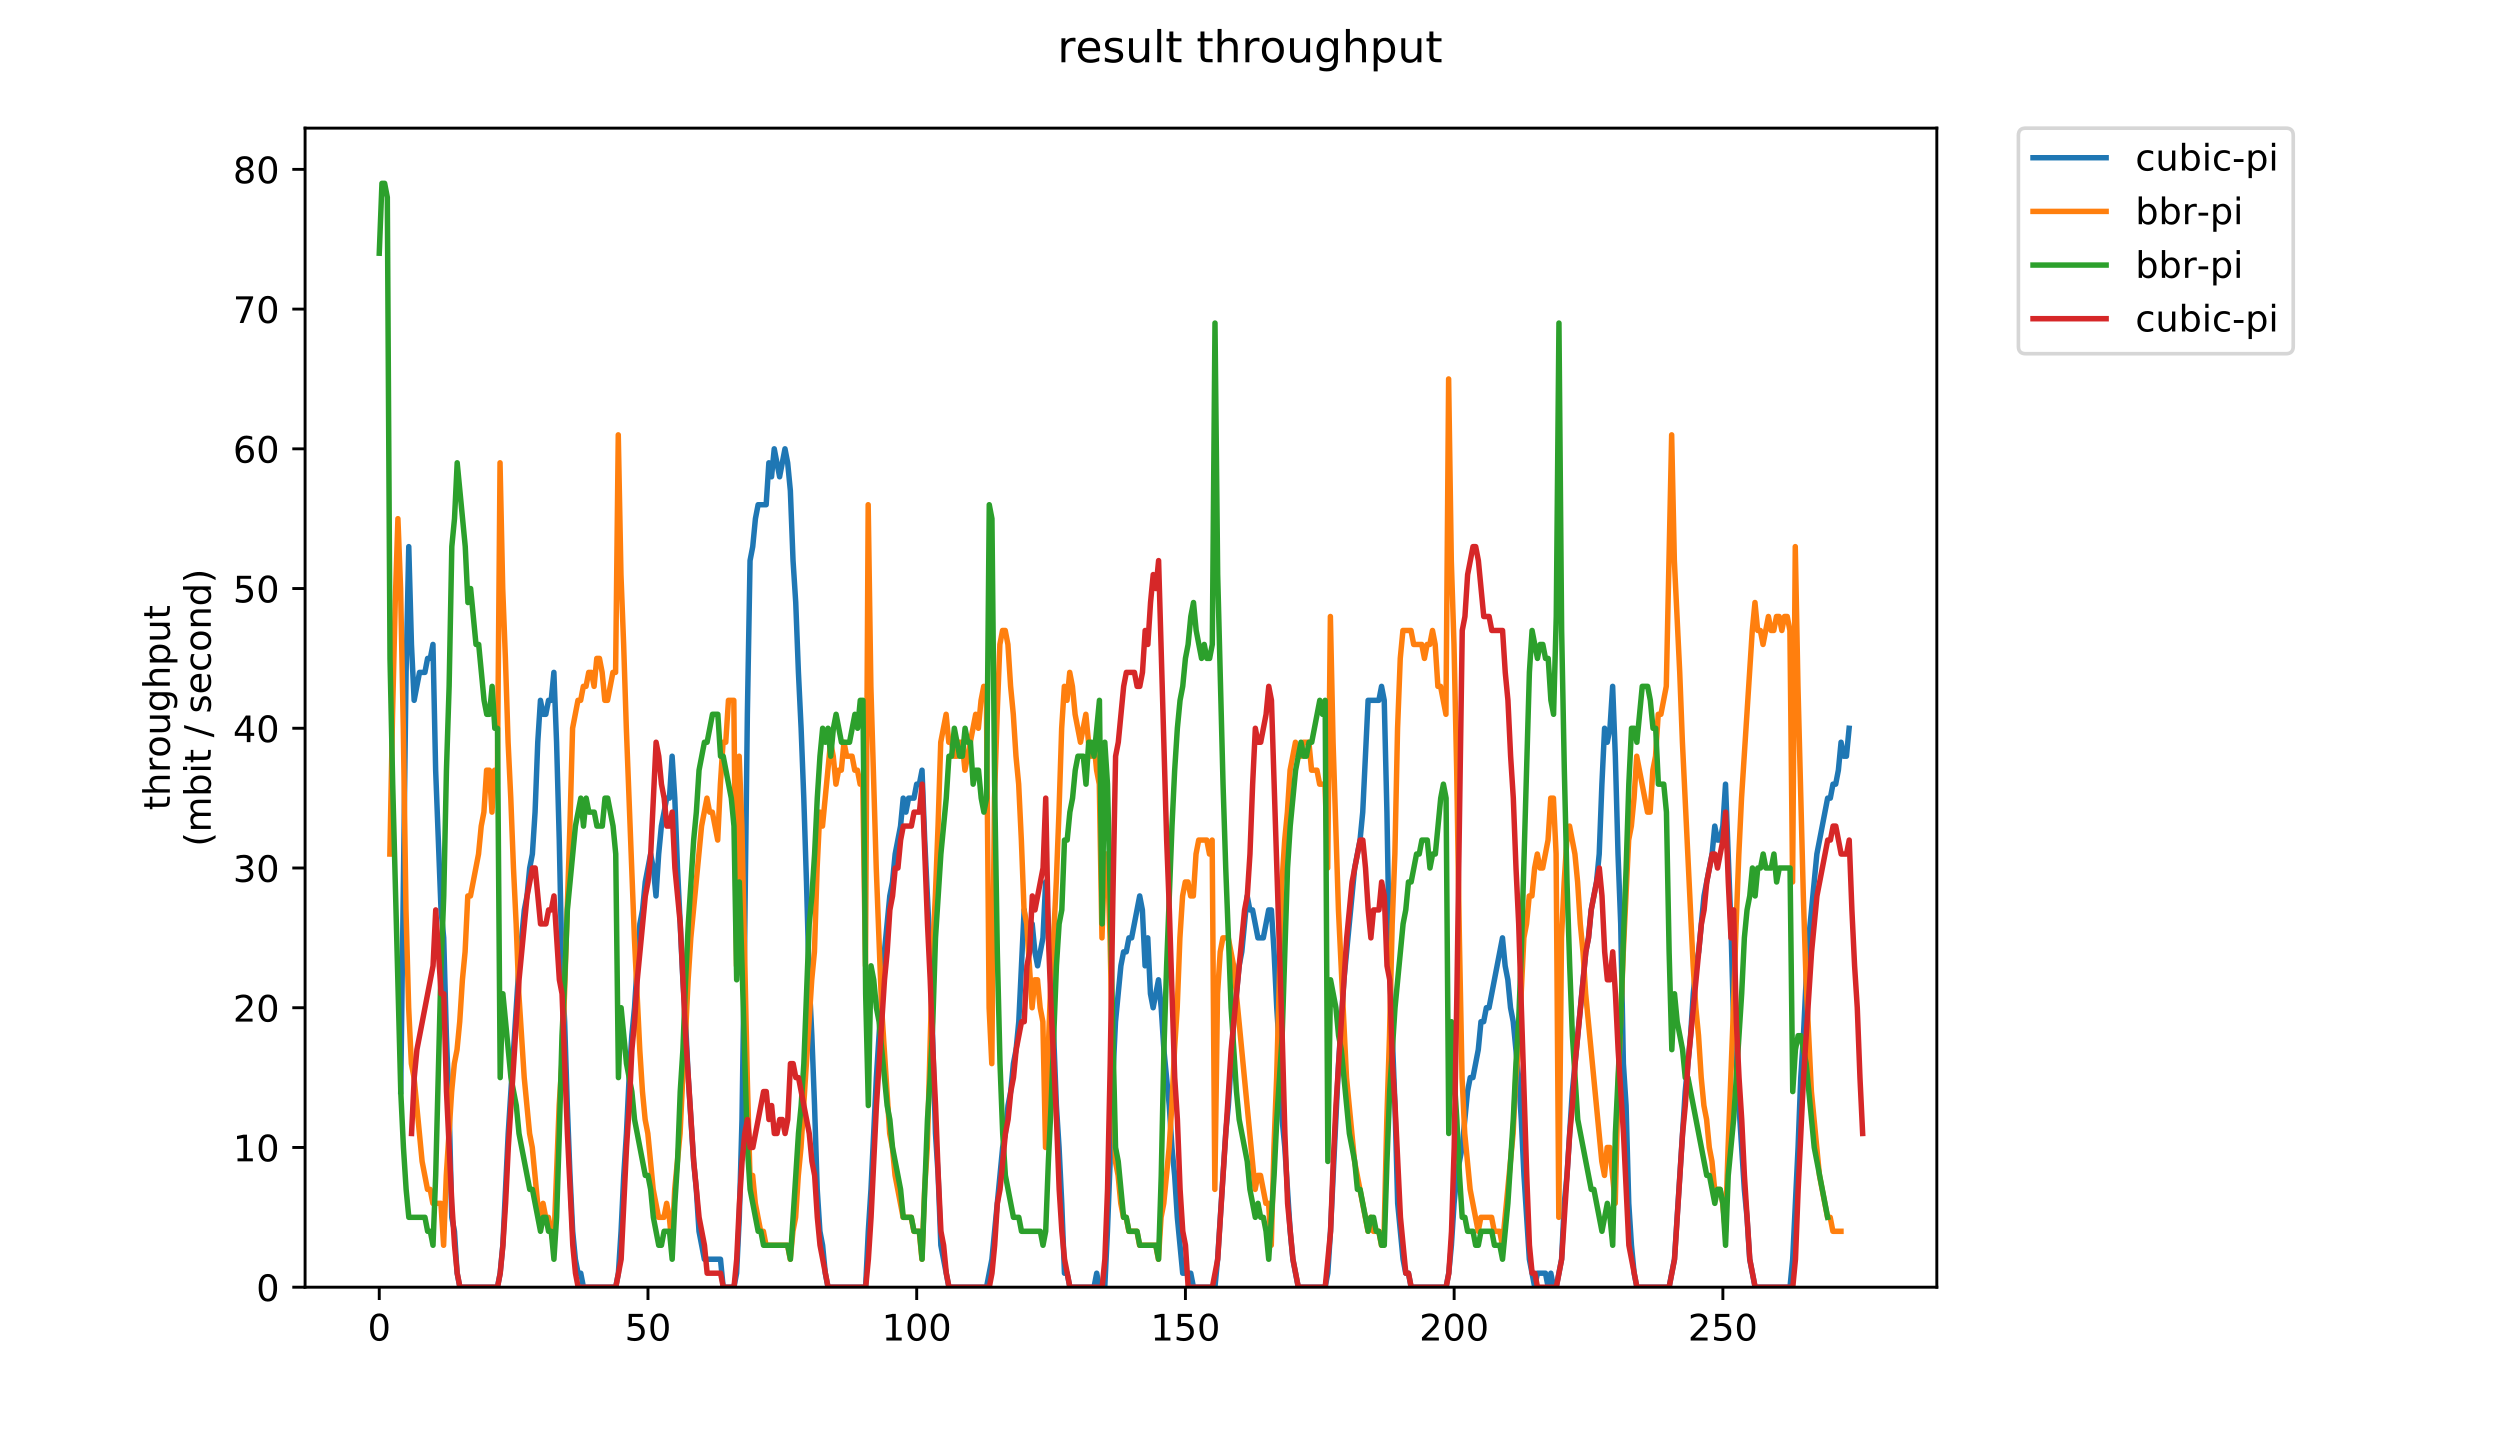 <?xml version="1.0" encoding="utf-8" standalone="no"?>
<!DOCTYPE svg PUBLIC "-//W3C//DTD SVG 1.1//EN"
  "http://www.w3.org/Graphics/SVG/1.1/DTD/svg11.dtd">
<!-- Created with matplotlib (https://matplotlib.org/) -->
<svg height="396pt" version="1.1" viewBox="0 0 684 396" width="684pt" xmlns="http://www.w3.org/2000/svg" xmlns:xlink="http://www.w3.org/1999/xlink">
 <defs>
  <style type="text/css">
*{stroke-linecap:butt;stroke-linejoin:round;}
  </style>
 </defs>
 <g id="figure_1">
  <g id="patch_1">
   <path d="M 0 396 
L 684 396 
L 684 0 
L 0 0 
z
" style="fill:#ffffff;"/>
  </g>
  <g id="axes_1">
   <g id="patch_2">
    <path d="M 83.472 352.174 
L 529.913 352.174 
L 529.913 35.062 
L 83.472 35.062 
z
" style="fill:#ffffff;"/>
   </g>
   <g id="matplotlib.axis_1">
    <g id="xtick_1">
     <g id="line2d_1">
      <defs>
       <path d="M 0 0 
L 0 3.5 
" id="me97333174c" style="stroke:#000000;stroke-width:0.8;"/>
      </defs>
      <g>
       <use style="stroke:#000000;stroke-width:0.8;" x="103.765" xlink:href="#me97333174c" y="352.174"/>
      </g>
     </g>
     <g id="text_1">
      <!-- 0 -->
      <defs>
       <path d="M 31.781 66.406 
Q 24.172 66.406 20.328 58.906 
Q 16.5 51.422 16.5 36.375 
Q 16.5 21.391 20.328 13.891 
Q 24.172 6.391 31.781 6.391 
Q 39.453 6.391 43.281 13.891 
Q 47.125 21.391 47.125 36.375 
Q 47.125 51.422 43.281 58.906 
Q 39.453 66.406 31.781 66.406 
z
M 31.781 74.219 
Q 44.047 74.219 50.516 64.516 
Q 56.984 54.828 56.984 36.375 
Q 56.984 17.969 50.516 8.266 
Q 44.047 -1.422 31.781 -1.422 
Q 19.531 -1.422 13.062 8.266 
Q 6.594 17.969 6.594 36.375 
Q 6.594 54.828 13.062 64.516 
Q 19.531 74.219 31.781 74.219 
z
" id="DejaVuSans-48"/>
      </defs>
      <g transform="translate(100.584 366.773)scale(0.1 -0.1)">
       <use xlink:href="#DejaVuSans-48"/>
      </g>
     </g>
    </g>
    <g id="xtick_2">
     <g id="line2d_2">
      <g>
       <use style="stroke:#000000;stroke-width:0.8;" x="177.287" xlink:href="#me97333174c" y="352.174"/>
      </g>
     </g>
     <g id="text_2">
      <!-- 50 -->
      <defs>
       <path d="M 10.797 72.906 
L 49.516 72.906 
L 49.516 64.594 
L 19.828 64.594 
L 19.828 46.734 
Q 21.969 47.469 24.109 47.828 
Q 26.266 48.188 28.422 48.188 
Q 40.625 48.188 47.75 41.5 
Q 54.891 34.812 54.891 23.391 
Q 54.891 11.625 47.562 5.094 
Q 40.234 -1.422 26.906 -1.422 
Q 22.312 -1.422 17.547 -0.641 
Q 12.797 0.141 7.719 1.703 
L 7.719 11.625 
Q 12.109 9.234 16.797 8.062 
Q 21.484 6.891 26.703 6.891 
Q 35.156 6.891 40.078 11.328 
Q 45.016 15.766 45.016 23.391 
Q 45.016 31 40.078 35.438 
Q 35.156 39.891 26.703 39.891 
Q 22.75 39.891 18.812 39.016 
Q 14.891 38.141 10.797 36.281 
z
" id="DejaVuSans-53"/>
      </defs>
      <g transform="translate(170.925 366.773)scale(0.1 -0.1)">
       <use xlink:href="#DejaVuSans-53"/>
       <use x="63.623" xlink:href="#DejaVuSans-48"/>
      </g>
     </g>
    </g>
    <g id="xtick_3">
     <g id="line2d_3">
      <g>
       <use style="stroke:#000000;stroke-width:0.8;" x="250.81" xlink:href="#me97333174c" y="352.174"/>
      </g>
     </g>
     <g id="text_3">
      <!-- 100 -->
      <defs>
       <path d="M 12.406 8.297 
L 28.516 8.297 
L 28.516 63.922 
L 10.984 60.406 
L 10.984 69.391 
L 28.422 72.906 
L 38.281 72.906 
L 38.281 8.297 
L 54.391 8.297 
L 54.391 0 
L 12.406 0 
z
" id="DejaVuSans-49"/>
      </defs>
      <g transform="translate(241.266 366.773)scale(0.1 -0.1)">
       <use xlink:href="#DejaVuSans-49"/>
       <use x="63.623" xlink:href="#DejaVuSans-48"/>
       <use x="127.246" xlink:href="#DejaVuSans-48"/>
      </g>
     </g>
    </g>
    <g id="xtick_4">
     <g id="line2d_4">
      <g>
       <use style="stroke:#000000;stroke-width:0.8;" x="324.332" xlink:href="#me97333174c" y="352.174"/>
      </g>
     </g>
     <g id="text_4">
      <!-- 150 -->
      <g transform="translate(314.788 366.773)scale(0.1 -0.1)">
       <use xlink:href="#DejaVuSans-49"/>
       <use x="63.623" xlink:href="#DejaVuSans-53"/>
       <use x="127.246" xlink:href="#DejaVuSans-48"/>
      </g>
     </g>
    </g>
    <g id="xtick_5">
     <g id="line2d_5">
      <g>
       <use style="stroke:#000000;stroke-width:0.8;" x="397.854" xlink:href="#me97333174c" y="352.174"/>
      </g>
     </g>
     <g id="text_5">
      <!-- 200 -->
      <defs>
       <path d="M 19.188 8.297 
L 53.609 8.297 
L 53.609 0 
L 7.328 0 
L 7.328 8.297 
Q 12.938 14.109 22.625 23.891 
Q 32.328 33.688 34.812 36.531 
Q 39.547 41.844 41.422 45.531 
Q 43.312 49.219 43.312 52.781 
Q 43.312 58.594 39.234 62.25 
Q 35.156 65.922 28.609 65.922 
Q 23.969 65.922 18.812 64.312 
Q 13.672 62.703 7.812 59.422 
L 7.812 69.391 
Q 13.766 71.781 18.938 73 
Q 24.125 74.219 28.422 74.219 
Q 39.75 74.219 46.484 68.547 
Q 53.219 62.891 53.219 53.422 
Q 53.219 48.922 51.531 44.891 
Q 49.859 40.875 45.406 35.406 
Q 44.188 33.984 37.641 27.219 
Q 31.109 20.453 19.188 8.297 
z
" id="DejaVuSans-50"/>
      </defs>
      <g transform="translate(388.311 366.773)scale(0.1 -0.1)">
       <use xlink:href="#DejaVuSans-50"/>
       <use x="63.623" xlink:href="#DejaVuSans-48"/>
       <use x="127.246" xlink:href="#DejaVuSans-48"/>
      </g>
     </g>
    </g>
    <g id="xtick_6">
     <g id="line2d_6">
      <g>
       <use style="stroke:#000000;stroke-width:0.8;" x="471.377" xlink:href="#me97333174c" y="352.174"/>
      </g>
     </g>
     <g id="text_6">
      <!-- 250 -->
      <g transform="translate(461.833 366.773)scale(0.1 -0.1)">
       <use xlink:href="#DejaVuSans-50"/>
       <use x="63.623" xlink:href="#DejaVuSans-53"/>
       <use x="127.246" xlink:href="#DejaVuSans-48"/>
      </g>
     </g>
    </g>
   </g>
   <g id="matplotlib.axis_2">
    <g id="ytick_1">
     <g id="line2d_7">
      <defs>
       <path d="M 0 0 
L -3.5 0 
" id="md0978becb5" style="stroke:#000000;stroke-width:0.8;"/>
      </defs>
      <g>
       <use style="stroke:#000000;stroke-width:0.8;" x="83.472" xlink:href="#md0978becb5" y="352.174"/>
      </g>
     </g>
     <g id="text_7">
      <!-- 0 -->
      <g transform="translate(70.11 355.973)scale(0.1 -0.1)">
       <use xlink:href="#DejaVuSans-48"/>
      </g>
     </g>
    </g>
    <g id="ytick_2">
     <g id="line2d_8">
      <g>
       <use style="stroke:#000000;stroke-width:0.8;" x="83.472" xlink:href="#md0978becb5" y="313.945"/>
      </g>
     </g>
     <g id="text_8">
      <!-- 10 -->
      <g transform="translate(63.747 317.744)scale(0.1 -0.1)">
       <use xlink:href="#DejaVuSans-49"/>
       <use x="63.623" xlink:href="#DejaVuSans-48"/>
      </g>
     </g>
    </g>
    <g id="ytick_3">
     <g id="line2d_9">
      <g>
       <use style="stroke:#000000;stroke-width:0.8;" x="83.472" xlink:href="#md0978becb5" y="275.716"/>
      </g>
     </g>
     <g id="text_9">
      <!-- 20 -->
      <g transform="translate(63.747 279.515)scale(0.1 -0.1)">
       <use xlink:href="#DejaVuSans-50"/>
       <use x="63.623" xlink:href="#DejaVuSans-48"/>
      </g>
     </g>
    </g>
    <g id="ytick_4">
     <g id="line2d_10">
      <g>
       <use style="stroke:#000000;stroke-width:0.8;" x="83.472" xlink:href="#md0978becb5" y="237.486"/>
      </g>
     </g>
     <g id="text_10">
      <!-- 30 -->
      <defs>
       <path d="M 40.578 39.312 
Q 47.656 37.797 51.625 33 
Q 55.609 28.219 55.609 21.188 
Q 55.609 10.406 48.188 4.484 
Q 40.766 -1.422 27.094 -1.422 
Q 22.516 -1.422 17.656 -0.516 
Q 12.797 0.391 7.625 2.203 
L 7.625 11.719 
Q 11.719 9.328 16.594 8.109 
Q 21.484 6.891 26.812 6.891 
Q 36.078 6.891 40.938 10.547 
Q 45.797 14.203 45.797 21.188 
Q 45.797 27.641 41.281 31.266 
Q 36.766 34.906 28.719 34.906 
L 20.219 34.906 
L 20.219 43.016 
L 29.109 43.016 
Q 36.375 43.016 40.234 45.922 
Q 44.094 48.828 44.094 54.297 
Q 44.094 59.906 40.109 62.906 
Q 36.141 65.922 28.719 65.922 
Q 24.656 65.922 20.016 65.031 
Q 15.375 64.156 9.812 62.312 
L 9.812 71.094 
Q 15.438 72.656 20.344 73.438 
Q 25.25 74.219 29.594 74.219 
Q 40.828 74.219 47.359 69.109 
Q 53.906 64.016 53.906 55.328 
Q 53.906 49.266 50.438 45.094 
Q 46.969 40.922 40.578 39.312 
z
" id="DejaVuSans-51"/>
      </defs>
      <g transform="translate(63.747 241.286)scale(0.1 -0.1)">
       <use xlink:href="#DejaVuSans-51"/>
       <use x="63.623" xlink:href="#DejaVuSans-48"/>
      </g>
     </g>
    </g>
    <g id="ytick_5">
     <g id="line2d_11">
      <g>
       <use style="stroke:#000000;stroke-width:0.8;" x="83.472" xlink:href="#md0978becb5" y="199.257"/>
      </g>
     </g>
     <g id="text_11">
      <!-- 40 -->
      <defs>
       <path d="M 37.797 64.312 
L 12.891 25.391 
L 37.797 25.391 
z
M 35.203 72.906 
L 47.609 72.906 
L 47.609 25.391 
L 58.016 25.391 
L 58.016 17.188 
L 47.609 17.188 
L 47.609 0 
L 37.797 0 
L 37.797 17.188 
L 4.891 17.188 
L 4.891 26.703 
z
" id="DejaVuSans-52"/>
      </defs>
      <g transform="translate(63.747 203.056)scale(0.1 -0.1)">
       <use xlink:href="#DejaVuSans-52"/>
       <use x="63.623" xlink:href="#DejaVuSans-48"/>
      </g>
     </g>
    </g>
    <g id="ytick_6">
     <g id="line2d_12">
      <g>
       <use style="stroke:#000000;stroke-width:0.8;" x="83.472" xlink:href="#md0978becb5" y="161.028"/>
      </g>
     </g>
     <g id="text_12">
      <!-- 50 -->
      <g transform="translate(63.747 164.827)scale(0.1 -0.1)">
       <use xlink:href="#DejaVuSans-53"/>
       <use x="63.623" xlink:href="#DejaVuSans-48"/>
      </g>
     </g>
    </g>
    <g id="ytick_7">
     <g id="line2d_13">
      <g>
       <use style="stroke:#000000;stroke-width:0.8;" x="83.472" xlink:href="#md0978becb5" y="122.799"/>
      </g>
     </g>
     <g id="text_13">
      <!-- 60 -->
      <defs>
       <path d="M 33.016 40.375 
Q 26.375 40.375 22.484 35.828 
Q 18.609 31.297 18.609 23.391 
Q 18.609 15.531 22.484 10.953 
Q 26.375 6.391 33.016 6.391 
Q 39.656 6.391 43.531 10.953 
Q 47.406 15.531 47.406 23.391 
Q 47.406 31.297 43.531 35.828 
Q 39.656 40.375 33.016 40.375 
z
M 52.594 71.297 
L 52.594 62.312 
Q 48.875 64.062 45.094 64.984 
Q 41.312 65.922 37.594 65.922 
Q 27.828 65.922 22.672 59.328 
Q 17.531 52.734 16.797 39.406 
Q 19.672 43.656 24.016 45.922 
Q 28.375 48.188 33.594 48.188 
Q 44.578 48.188 50.953 41.516 
Q 57.328 34.859 57.328 23.391 
Q 57.328 12.156 50.688 5.359 
Q 44.047 -1.422 33.016 -1.422 
Q 20.359 -1.422 13.672 8.266 
Q 6.984 17.969 6.984 36.375 
Q 6.984 53.656 15.188 63.938 
Q 23.391 74.219 37.203 74.219 
Q 40.922 74.219 44.703 73.484 
Q 48.484 72.75 52.594 71.297 
z
" id="DejaVuSans-54"/>
      </defs>
      <g transform="translate(63.747 126.598)scale(0.1 -0.1)">
       <use xlink:href="#DejaVuSans-54"/>
       <use x="63.623" xlink:href="#DejaVuSans-48"/>
      </g>
     </g>
    </g>
    <g id="ytick_8">
     <g id="line2d_14">
      <g>
       <use style="stroke:#000000;stroke-width:0.8;" x="83.472" xlink:href="#md0978becb5" y="84.569"/>
      </g>
     </g>
     <g id="text_14">
      <!-- 70 -->
      <defs>
       <path d="M 8.203 72.906 
L 55.078 72.906 
L 55.078 68.703 
L 28.609 0 
L 18.312 0 
L 43.219 64.594 
L 8.203 64.594 
z
" id="DejaVuSans-55"/>
      </defs>
      <g transform="translate(63.747 88.369)scale(0.1 -0.1)">
       <use xlink:href="#DejaVuSans-55"/>
       <use x="63.623" xlink:href="#DejaVuSans-48"/>
      </g>
     </g>
    </g>
    <g id="ytick_9">
     <g id="line2d_15">
      <g>
       <use style="stroke:#000000;stroke-width:0.8;" x="83.472" xlink:href="#md0978becb5" y="46.34"/>
      </g>
     </g>
     <g id="text_15">
      <!-- 80 -->
      <defs>
       <path d="M 31.781 34.625 
Q 24.75 34.625 20.719 30.859 
Q 16.703 27.094 16.703 20.516 
Q 16.703 13.922 20.719 10.156 
Q 24.75 6.391 31.781 6.391 
Q 38.812 6.391 42.859 10.172 
Q 46.922 13.969 46.922 20.516 
Q 46.922 27.094 42.891 30.859 
Q 38.875 34.625 31.781 34.625 
z
M 21.922 38.812 
Q 15.578 40.375 12.031 44.719 
Q 8.5 49.078 8.5 55.328 
Q 8.5 64.062 14.719 69.141 
Q 20.953 74.219 31.781 74.219 
Q 42.672 74.219 48.875 69.141 
Q 55.078 64.062 55.078 55.328 
Q 55.078 49.078 51.531 44.719 
Q 48 40.375 41.703 38.812 
Q 48.828 37.156 52.797 32.312 
Q 56.781 27.484 56.781 20.516 
Q 56.781 9.906 50.312 4.234 
Q 43.844 -1.422 31.781 -1.422 
Q 19.734 -1.422 13.25 4.234 
Q 6.781 9.906 6.781 20.516 
Q 6.781 27.484 10.781 32.312 
Q 14.797 37.156 21.922 38.812 
z
M 18.312 54.391 
Q 18.312 48.734 21.844 45.562 
Q 25.391 42.391 31.781 42.391 
Q 38.141 42.391 41.719 45.562 
Q 45.312 48.734 45.312 54.391 
Q 45.312 60.062 41.719 63.234 
Q 38.141 66.406 31.781 66.406 
Q 25.391 66.406 21.844 63.234 
Q 18.312 60.062 18.312 54.391 
z
" id="DejaVuSans-56"/>
      </defs>
      <g transform="translate(63.747 50.139)scale(0.1 -0.1)">
       <use xlink:href="#DejaVuSans-56"/>
       <use x="63.623" xlink:href="#DejaVuSans-48"/>
      </g>
     </g>
    </g>
    <g id="text_16">
     <!-- throughput -->
     <defs>
      <path d="M 18.312 70.219 
L 18.312 54.688 
L 36.812 54.688 
L 36.812 47.703 
L 18.312 47.703 
L 18.312 18.016 
Q 18.312 11.328 20.141 9.422 
Q 21.969 7.516 27.594 7.516 
L 36.812 7.516 
L 36.812 0 
L 27.594 0 
Q 17.188 0 13.234 3.875 
Q 9.281 7.766 9.281 18.016 
L 9.281 47.703 
L 2.688 47.703 
L 2.688 54.688 
L 9.281 54.688 
L 9.281 70.219 
z
" id="DejaVuSans-116"/>
      <path d="M 54.891 33.016 
L 54.891 0 
L 45.906 0 
L 45.906 32.719 
Q 45.906 40.484 42.875 44.328 
Q 39.844 48.188 33.797 48.188 
Q 26.516 48.188 22.312 43.547 
Q 18.109 38.922 18.109 30.906 
L 18.109 0 
L 9.078 0 
L 9.078 75.984 
L 18.109 75.984 
L 18.109 46.188 
Q 21.344 51.125 25.703 53.562 
Q 30.078 56 35.797 56 
Q 45.219 56 50.047 50.172 
Q 54.891 44.344 54.891 33.016 
z
" id="DejaVuSans-104"/>
      <path d="M 41.109 46.297 
Q 39.594 47.172 37.812 47.578 
Q 36.031 48 33.891 48 
Q 26.266 48 22.188 43.047 
Q 18.109 38.094 18.109 28.812 
L 18.109 0 
L 9.078 0 
L 9.078 54.688 
L 18.109 54.688 
L 18.109 46.188 
Q 20.953 51.172 25.484 53.578 
Q 30.031 56 36.531 56 
Q 37.453 56 38.578 55.875 
Q 39.703 55.766 41.062 55.516 
z
" id="DejaVuSans-114"/>
      <path d="M 30.609 48.391 
Q 23.391 48.391 19.188 42.75 
Q 14.984 37.109 14.984 27.297 
Q 14.984 17.484 19.156 11.844 
Q 23.344 6.203 30.609 6.203 
Q 37.797 6.203 41.984 11.859 
Q 46.188 17.531 46.188 27.297 
Q 46.188 37.016 41.984 42.703 
Q 37.797 48.391 30.609 48.391 
z
M 30.609 56 
Q 42.328 56 49.016 48.375 
Q 55.719 40.766 55.719 27.297 
Q 55.719 13.875 49.016 6.219 
Q 42.328 -1.422 30.609 -1.422 
Q 18.844 -1.422 12.172 6.219 
Q 5.516 13.875 5.516 27.297 
Q 5.516 40.766 12.172 48.375 
Q 18.844 56 30.609 56 
z
" id="DejaVuSans-111"/>
      <path d="M 8.5 21.578 
L 8.5 54.688 
L 17.484 54.688 
L 17.484 21.922 
Q 17.484 14.156 20.5 10.266 
Q 23.531 6.391 29.594 6.391 
Q 36.859 6.391 41.078 11.031 
Q 45.312 15.672 45.312 23.688 
L 45.312 54.688 
L 54.297 54.688 
L 54.297 0 
L 45.312 0 
L 45.312 8.406 
Q 42.047 3.422 37.719 1 
Q 33.406 -1.422 27.688 -1.422 
Q 18.266 -1.422 13.375 4.438 
Q 8.5 10.297 8.5 21.578 
z
M 31.109 56 
z
" id="DejaVuSans-117"/>
      <path d="M 45.406 27.984 
Q 45.406 37.75 41.375 43.109 
Q 37.359 48.484 30.078 48.484 
Q 22.859 48.484 18.828 43.109 
Q 14.797 37.75 14.797 27.984 
Q 14.797 18.266 18.828 12.891 
Q 22.859 7.516 30.078 7.516 
Q 37.359 7.516 41.375 12.891 
Q 45.406 18.266 45.406 27.984 
z
M 54.391 6.781 
Q 54.391 -7.172 48.188 -13.984 
Q 42 -20.797 29.203 -20.797 
Q 24.469 -20.797 20.266 -20.094 
Q 16.062 -19.391 12.109 -17.922 
L 12.109 -9.188 
Q 16.062 -11.328 19.922 -12.344 
Q 23.781 -13.375 27.781 -13.375 
Q 36.625 -13.375 41.016 -8.766 
Q 45.406 -4.156 45.406 5.172 
L 45.406 9.625 
Q 42.625 4.781 38.281 2.391 
Q 33.938 0 27.875 0 
Q 17.828 0 11.672 7.656 
Q 5.516 15.328 5.516 27.984 
Q 5.516 40.672 11.672 48.328 
Q 17.828 56 27.875 56 
Q 33.938 56 38.281 53.609 
Q 42.625 51.219 45.406 46.391 
L 45.406 54.688 
L 54.391 54.688 
z
" id="DejaVuSans-103"/>
      <path d="M 18.109 8.203 
L 18.109 -20.797 
L 9.078 -20.797 
L 9.078 54.688 
L 18.109 54.688 
L 18.109 46.391 
Q 20.953 51.266 25.266 53.625 
Q 29.594 56 35.594 56 
Q 45.562 56 51.781 48.094 
Q 58.016 40.188 58.016 27.297 
Q 58.016 14.406 51.781 6.484 
Q 45.562 -1.422 35.594 -1.422 
Q 29.594 -1.422 25.266 0.953 
Q 20.953 3.328 18.109 8.203 
z
M 48.688 27.297 
Q 48.688 37.203 44.609 42.844 
Q 40.531 48.484 33.406 48.484 
Q 26.266 48.484 22.188 42.844 
Q 18.109 37.203 18.109 27.297 
Q 18.109 17.391 22.188 11.75 
Q 26.266 6.109 33.406 6.109 
Q 40.531 6.109 44.609 11.75 
Q 48.688 17.391 48.688 27.297 
z
" id="DejaVuSans-112"/>
     </defs>
     <g transform="translate(46.47 221.675)rotate(-90)scale(0.1 -0.1)">
      <use xlink:href="#DejaVuSans-116"/>
      <use x="39.209" xlink:href="#DejaVuSans-104"/>
      <use x="102.588" xlink:href="#DejaVuSans-114"/>
      <use x="143.67" xlink:href="#DejaVuSans-111"/>
      <use x="204.852" xlink:href="#DejaVuSans-117"/>
      <use x="268.23" xlink:href="#DejaVuSans-103"/>
      <use x="331.707" xlink:href="#DejaVuSans-104"/>
      <use x="395.086" xlink:href="#DejaVuSans-112"/>
      <use x="458.562" xlink:href="#DejaVuSans-117"/>
      <use x="521.941" xlink:href="#DejaVuSans-116"/>
     </g>
     <!-- (mbit / second) -->
     <defs>
      <path d="M 31 75.875 
Q 24.469 64.656 21.281 53.656 
Q 18.109 42.672 18.109 31.391 
Q 18.109 20.125 21.312 9.062 
Q 24.516 -2 31 -13.188 
L 23.188 -13.188 
Q 15.875 -1.703 12.234 9.375 
Q 8.594 20.453 8.594 31.391 
Q 8.594 42.281 12.203 53.312 
Q 15.828 64.359 23.188 75.875 
z
" id="DejaVuSans-40"/>
      <path d="M 52 44.188 
Q 55.375 50.25 60.062 53.125 
Q 64.75 56 71.094 56 
Q 79.641 56 84.281 50.016 
Q 88.922 44.047 88.922 33.016 
L 88.922 0 
L 79.891 0 
L 79.891 32.719 
Q 79.891 40.578 77.094 44.375 
Q 74.312 48.188 68.609 48.188 
Q 61.625 48.188 57.562 43.547 
Q 53.516 38.922 53.516 30.906 
L 53.516 0 
L 44.484 0 
L 44.484 32.719 
Q 44.484 40.625 41.703 44.406 
Q 38.922 48.188 33.109 48.188 
Q 26.219 48.188 22.156 43.531 
Q 18.109 38.875 18.109 30.906 
L 18.109 0 
L 9.078 0 
L 9.078 54.688 
L 18.109 54.688 
L 18.109 46.188 
Q 21.188 51.219 25.484 53.609 
Q 29.781 56 35.688 56 
Q 41.656 56 45.828 52.969 
Q 50 49.953 52 44.188 
z
" id="DejaVuSans-109"/>
      <path d="M 48.688 27.297 
Q 48.688 37.203 44.609 42.844 
Q 40.531 48.484 33.406 48.484 
Q 26.266 48.484 22.188 42.844 
Q 18.109 37.203 18.109 27.297 
Q 18.109 17.391 22.188 11.75 
Q 26.266 6.109 33.406 6.109 
Q 40.531 6.109 44.609 11.75 
Q 48.688 17.391 48.688 27.297 
z
M 18.109 46.391 
Q 20.953 51.266 25.266 53.625 
Q 29.594 56 35.594 56 
Q 45.562 56 51.781 48.094 
Q 58.016 40.188 58.016 27.297 
Q 58.016 14.406 51.781 6.484 
Q 45.562 -1.422 35.594 -1.422 
Q 29.594 -1.422 25.266 0.953 
Q 20.953 3.328 18.109 8.203 
L 18.109 0 
L 9.078 0 
L 9.078 75.984 
L 18.109 75.984 
z
" id="DejaVuSans-98"/>
      <path d="M 9.422 54.688 
L 18.406 54.688 
L 18.406 0 
L 9.422 0 
z
M 9.422 75.984 
L 18.406 75.984 
L 18.406 64.594 
L 9.422 64.594 
z
" id="DejaVuSans-105"/>
      <path id="DejaVuSans-32"/>
      <path d="M 25.391 72.906 
L 33.688 72.906 
L 8.297 -9.281 
L 0 -9.281 
z
" id="DejaVuSans-47"/>
      <path d="M 44.281 53.078 
L 44.281 44.578 
Q 40.484 46.531 36.375 47.5 
Q 32.281 48.484 27.875 48.484 
Q 21.188 48.484 17.844 46.438 
Q 14.5 44.391 14.5 40.281 
Q 14.5 37.156 16.891 35.375 
Q 19.281 33.594 26.516 31.984 
L 29.594 31.297 
Q 39.156 29.25 43.188 25.516 
Q 47.219 21.781 47.219 15.094 
Q 47.219 7.469 41.188 3.016 
Q 35.156 -1.422 24.609 -1.422 
Q 20.219 -1.422 15.453 -0.562 
Q 10.688 0.297 5.422 2 
L 5.422 11.281 
Q 10.406 8.688 15.234 7.391 
Q 20.062 6.109 24.812 6.109 
Q 31.156 6.109 34.562 8.281 
Q 37.984 10.453 37.984 14.406 
Q 37.984 18.062 35.516 20.016 
Q 33.062 21.969 24.703 23.781 
L 21.578 24.516 
Q 13.234 26.266 9.516 29.906 
Q 5.812 33.547 5.812 39.891 
Q 5.812 47.609 11.281 51.797 
Q 16.75 56 26.812 56 
Q 31.781 56 36.172 55.266 
Q 40.578 54.547 44.281 53.078 
z
" id="DejaVuSans-115"/>
      <path d="M 56.203 29.594 
L 56.203 25.203 
L 14.891 25.203 
Q 15.484 15.922 20.484 11.062 
Q 25.484 6.203 34.422 6.203 
Q 39.594 6.203 44.453 7.469 
Q 49.312 8.734 54.109 11.281 
L 54.109 2.781 
Q 49.266 0.734 44.188 -0.344 
Q 39.109 -1.422 33.891 -1.422 
Q 20.797 -1.422 13.156 6.188 
Q 5.516 13.812 5.516 26.812 
Q 5.516 40.234 12.766 48.109 
Q 20.016 56 32.328 56 
Q 43.359 56 49.781 48.891 
Q 56.203 41.797 56.203 29.594 
z
M 47.219 32.234 
Q 47.125 39.594 43.094 43.984 
Q 39.062 48.391 32.422 48.391 
Q 24.906 48.391 20.391 44.141 
Q 15.875 39.891 15.188 32.172 
z
" id="DejaVuSans-101"/>
      <path d="M 48.781 52.594 
L 48.781 44.188 
Q 44.969 46.297 41.141 47.344 
Q 37.312 48.391 33.406 48.391 
Q 24.656 48.391 19.812 42.844 
Q 14.984 37.312 14.984 27.297 
Q 14.984 17.281 19.812 11.734 
Q 24.656 6.203 33.406 6.203 
Q 37.312 6.203 41.141 7.25 
Q 44.969 8.297 48.781 10.406 
L 48.781 2.094 
Q 45.016 0.344 40.984 -0.531 
Q 36.969 -1.422 32.422 -1.422 
Q 20.062 -1.422 12.781 6.344 
Q 5.516 14.109 5.516 27.297 
Q 5.516 40.672 12.859 48.328 
Q 20.219 56 33.016 56 
Q 37.156 56 41.109 55.141 
Q 45.062 54.297 48.781 52.594 
z
" id="DejaVuSans-99"/>
      <path d="M 54.891 33.016 
L 54.891 0 
L 45.906 0 
L 45.906 32.719 
Q 45.906 40.484 42.875 44.328 
Q 39.844 48.188 33.797 48.188 
Q 26.516 48.188 22.312 43.547 
Q 18.109 38.922 18.109 30.906 
L 18.109 0 
L 9.078 0 
L 9.078 54.688 
L 18.109 54.688 
L 18.109 46.188 
Q 21.344 51.125 25.703 53.562 
Q 30.078 56 35.797 56 
Q 45.219 56 50.047 50.172 
Q 54.891 44.344 54.891 33.016 
z
" id="DejaVuSans-110"/>
      <path d="M 45.406 46.391 
L 45.406 75.984 
L 54.391 75.984 
L 54.391 0 
L 45.406 0 
L 45.406 8.203 
Q 42.578 3.328 38.25 0.953 
Q 33.938 -1.422 27.875 -1.422 
Q 17.969 -1.422 11.734 6.484 
Q 5.516 14.406 5.516 27.297 
Q 5.516 40.188 11.734 48.094 
Q 17.969 56 27.875 56 
Q 33.938 56 38.25 53.625 
Q 42.578 51.266 45.406 46.391 
z
M 14.797 27.297 
Q 14.797 17.391 18.875 11.75 
Q 22.953 6.109 30.078 6.109 
Q 37.203 6.109 41.297 11.75 
Q 45.406 17.391 45.406 27.297 
Q 45.406 37.203 41.297 42.844 
Q 37.203 48.484 30.078 48.484 
Q 22.953 48.484 18.875 42.844 
Q 14.797 37.203 14.797 27.297 
z
" id="DejaVuSans-100"/>
      <path d="M 8.016 75.875 
L 15.828 75.875 
Q 23.141 64.359 26.781 53.312 
Q 30.422 42.281 30.422 31.391 
Q 30.422 20.453 26.781 9.375 
Q 23.141 -1.703 15.828 -13.188 
L 8.016 -13.188 
Q 14.5 -2 17.703 9.062 
Q 20.906 20.125 20.906 31.391 
Q 20.906 42.672 17.703 53.656 
Q 14.5 64.656 8.016 75.875 
z
" id="DejaVuSans-41"/>
     </defs>
     <g transform="translate(57.668 231.609)rotate(-90)scale(0.1 -0.1)">
      <use xlink:href="#DejaVuSans-40"/>
      <use x="39.014" xlink:href="#DejaVuSans-109"/>
      <use x="136.426" xlink:href="#DejaVuSans-98"/>
      <use x="199.902" xlink:href="#DejaVuSans-105"/>
      <use x="227.686" xlink:href="#DejaVuSans-116"/>
      <use x="266.895" xlink:href="#DejaVuSans-32"/>
      <use x="298.682" xlink:href="#DejaVuSans-47"/>
      <use x="332.373" xlink:href="#DejaVuSans-32"/>
      <use x="364.16" xlink:href="#DejaVuSans-115"/>
      <use x="416.26" xlink:href="#DejaVuSans-101"/>
      <use x="477.783" xlink:href="#DejaVuSans-99"/>
      <use x="532.764" xlink:href="#DejaVuSans-111"/>
      <use x="593.945" xlink:href="#DejaVuSans-110"/>
      <use x="657.324" xlink:href="#DejaVuSans-100"/>
      <use x="720.801" xlink:href="#DejaVuSans-41"/>
     </g>
    </g>
   </g>
   <g id="line2d_16">
    <path clip-path="url(#pa60431a9cf)" d="M 109.634 298.653 
L 111.104 183.965 
L 111.839 149.559 
L 112.575 176.32 
L 113.31 191.611 
L 114.78 183.965 
L 116.251 183.965 
L 116.986 180.143 
L 117.721 180.143 
L 118.456 176.32 
L 119.192 210.726 
L 120.662 248.955 
L 121.397 256.601 
L 122.132 283.362 
L 122.868 302.476 
L 123.603 333.06 
L 124.338 336.882 
L 125.073 348.351 
L 125.809 352.174 
L 136.102 352.174 
L 136.837 348.351 
L 137.572 340.705 
L 139.043 310.122 
L 141.983 264.247 
L 143.454 248.955 
L 144.189 245.132 
L 144.924 237.486 
L 145.66 233.663 
L 146.395 222.195 
L 147.13 203.08 
L 147.865 191.611 
L 148.6 195.434 
L 149.336 195.434 
L 150.071 191.611 
L 150.806 191.611 
L 151.541 183.965 
L 152.277 203.08 
L 153.012 229.841 
L 153.747 264.247 
L 154.482 279.539 
L 155.218 302.476 
L 155.953 321.591 
L 156.688 336.882 
L 157.423 344.528 
L 158.158 348.351 
L 158.894 348.351 
L 159.629 352.174 
L 168.452 352.174 
L 169.187 348.351 
L 169.922 336.882 
L 170.657 321.591 
L 171.392 310.122 
L 172.128 294.83 
L 172.863 283.362 
L 173.598 275.716 
L 175.069 252.778 
L 175.804 248.955 
L 176.539 241.309 
L 178.009 233.663 
L 178.745 237.486 
L 179.48 245.132 
L 180.215 233.663 
L 180.95 226.018 
L 182.421 218.372 
L 183.156 218.372 
L 183.891 206.903 
L 184.626 218.372 
L 185.362 237.486 
L 186.832 268.07 
L 187.567 279.539 
L 188.303 294.83 
L 189.773 317.768 
L 190.508 325.414 
L 191.243 336.882 
L 192.714 344.528 
L 197.125 344.528 
L 197.86 352.174 
L 200.801 352.174 
L 201.537 348.351 
L 202.272 333.06 
L 203.007 306.299 
L 203.742 256.601 
L 204.477 195.434 
L 205.213 153.382 
L 205.948 149.559 
L 206.683 141.913 
L 207.418 138.09 
L 209.624 138.09 
L 210.359 126.622 
L 211.094 130.444 
L 211.83 122.799 
L 213.3 130.444 
L 214.771 122.799 
L 215.506 126.622 
L 216.241 134.267 
L 216.976 153.382 
L 217.712 164.851 
L 218.447 183.965 
L 219.182 199.257 
L 219.917 218.372 
L 220.652 241.309 
L 221.388 268.07 
L 222.123 283.362 
L 222.858 302.476 
L 223.593 325.414 
L 224.329 336.882 
L 225.064 340.705 
L 225.799 348.351 
L 226.534 352.174 
L 236.827 352.174 
L 237.563 336.882 
L 238.298 325.414 
L 239.768 294.83 
L 241.974 260.424 
L 243.444 245.132 
L 244.18 241.309 
L 244.915 233.663 
L 246.385 226.018 
L 247.12 218.372 
L 247.856 222.195 
L 248.591 218.372 
L 250.061 218.372 
L 250.797 214.549 
L 251.532 214.549 
L 252.267 210.726 
L 253.002 229.841 
L 254.473 260.424 
L 255.943 310.122 
L 256.678 321.591 
L 257.414 340.705 
L 259.619 352.174 
L 269.912 352.174 
L 271.383 344.528 
L 274.324 313.945 
L 275.059 310.122 
L 275.794 302.476 
L 276.529 298.653 
L 277.265 291.007 
L 278 287.184 
L 278.735 279.539 
L 280.205 248.955 
L 280.941 256.601 
L 281.676 252.778 
L 282.411 252.778 
L 283.146 260.424 
L 283.882 264.247 
L 285.352 256.601 
L 286.087 241.309 
L 286.823 252.778 
L 288.293 283.362 
L 289.028 302.476 
L 289.763 313.945 
L 290.499 329.237 
L 291.234 348.351 
L 291.969 348.351 
L 292.704 352.174 
L 299.321 352.174 
L 300.057 348.351 
L 300.792 352.174 
L 302.262 352.174 
L 302.997 336.882 
L 303.733 317.768 
L 304.468 294.83 
L 305.203 279.539 
L 306.674 264.247 
L 307.409 260.424 
L 308.144 260.424 
L 308.879 256.601 
L 309.614 256.601 
L 311.82 245.132 
L 312.555 248.955 
L 313.291 264.247 
L 314.026 256.601 
L 314.761 271.893 
L 315.496 275.716 
L 316.967 268.07 
L 317.702 275.716 
L 318.437 287.184 
L 319.908 302.476 
L 320.643 313.945 
L 321.378 321.591 
L 322.113 333.06 
L 323.584 348.351 
L 325.789 348.351 
L 326.525 352.174 
L 332.406 352.174 
L 333.142 344.528 
L 335.347 310.122 
L 336.082 302.476 
L 337.553 279.539 
L 339.023 264.247 
L 339.759 260.424 
L 341.229 245.132 
L 341.964 248.955 
L 342.699 248.955 
L 344.17 256.601 
L 345.64 256.601 
L 347.111 248.955 
L 347.846 248.955 
L 348.581 260.424 
L 349.317 275.716 
L 350.052 287.184 
L 350.787 306.299 
L 351.522 313.945 
L 352.993 336.882 
L 353.728 344.528 
L 355.198 352.174 
L 362.551 352.174 
L 363.286 348.351 
L 364.021 336.882 
L 366.227 291.007 
L 367.697 268.07 
L 370.638 237.486 
L 372.108 229.841 
L 372.844 222.195 
L 374.314 191.611 
L 377.255 191.611 
L 377.99 187.788 
L 378.725 191.611 
L 379.461 222.195 
L 380.196 264.247 
L 381.666 302.476 
L 382.402 329.237 
L 383.872 344.528 
L 384.607 348.351 
L 385.342 348.351 
L 386.078 352.174 
L 395.636 352.174 
L 396.371 348.351 
L 397.106 340.705 
L 397.841 329.237 
L 398.576 321.591 
L 400.047 313.945 
L 401.517 298.653 
L 402.253 294.83 
L 402.988 294.83 
L 404.458 287.184 
L 405.193 279.539 
L 405.929 279.539 
L 406.664 275.716 
L 407.399 275.716 
L 411.075 256.601 
L 411.81 264.247 
L 412.546 268.07 
L 413.281 275.716 
L 414.016 279.539 
L 415.487 294.83 
L 416.222 306.299 
L 416.957 321.591 
L 418.428 344.528 
L 419.898 352.174 
L 420.633 348.351 
L 422.839 348.351 
L 423.574 352.174 
L 424.309 348.351 
L 425.045 352.174 
L 425.78 352.174 
L 427.25 344.528 
L 427.985 329.237 
L 428.721 321.591 
L 430.191 298.653 
L 433.867 260.424 
L 434.602 256.601 
L 435.338 248.955 
L 436.808 241.309 
L 437.543 233.663 
L 438.279 214.549 
L 439.014 199.257 
L 439.749 203.08 
L 440.484 199.257 
L 441.219 187.788 
L 441.955 206.903 
L 442.69 233.663 
L 443.425 252.778 
L 444.16 291.007 
L 444.896 302.476 
L 445.631 329.237 
L 446.366 340.705 
L 447.101 348.351 
L 447.836 352.174 
L 456.659 352.174 
L 458.13 344.528 
L 461.07 298.653 
L 462.541 283.362 
L 463.276 271.893 
L 464.011 264.247 
L 464.747 260.424 
L 466.217 245.132 
L 468.423 233.663 
L 469.158 226.018 
L 469.893 229.841 
L 470.628 229.841 
L 471.364 226.018 
L 472.099 214.549 
L 473.569 252.778 
L 474.304 279.539 
L 477.245 325.414 
L 477.981 333.06 
L 478.716 344.528 
L 480.186 352.174 
L 489.744 352.174 
L 490.479 344.528 
L 491.95 313.945 
L 492.685 294.83 
L 493.42 283.362 
L 494.156 268.07 
L 494.891 256.601 
L 497.096 233.663 
L 500.037 218.372 
L 500.773 218.372 
L 501.508 214.549 
L 502.243 214.549 
L 502.978 210.726 
L 503.713 203.08 
L 504.449 206.903 
L 505.184 206.903 
L 505.919 199.257 
L 505.919 199.257 
" style="fill:none;stroke:#1f77b4;stroke-linecap:square;stroke-width:1.5;"/>
   </g>
   <g id="line2d_17">
    <path clip-path="url(#pa60431a9cf)" d="M 106.665 233.663 
L 107.4 195.434 
L 108.135 164.851 
L 108.87 141.913 
L 109.606 161.028 
L 110.341 199.257 
L 111.076 248.955 
L 111.811 275.716 
L 112.547 291.007 
L 113.282 294.83 
L 115.488 317.768 
L 116.958 325.414 
L 117.693 325.414 
L 118.428 329.237 
L 120.634 329.237 
L 121.369 340.705 
L 122.105 321.591 
L 123.575 298.653 
L 124.31 291.007 
L 125.045 287.184 
L 125.781 279.539 
L 126.516 268.07 
L 127.251 260.424 
L 127.986 245.132 
L 128.722 245.132 
L 130.927 233.663 
L 131.662 226.018 
L 132.398 222.195 
L 133.133 210.726 
L 133.868 210.726 
L 134.603 222.195 
L 135.339 210.726 
L 136.074 214.549 
L 136.809 126.622 
L 137.544 161.028 
L 138.279 180.143 
L 139.015 203.08 
L 139.75 218.372 
L 140.485 237.486 
L 141.22 252.778 
L 141.956 271.893 
L 143.426 294.83 
L 144.896 310.122 
L 145.632 313.945 
L 147.102 329.237 
L 147.837 333.06 
L 148.573 329.237 
L 149.308 333.06 
L 150.043 333.06 
L 151.513 340.705 
L 152.984 302.476 
L 153.719 291.007 
L 154.454 271.893 
L 155.925 226.018 
L 156.66 199.257 
L 158.13 191.611 
L 158.866 191.611 
L 159.601 187.788 
L 160.336 187.788 
L 161.071 183.965 
L 161.807 183.965 
L 162.542 187.788 
L 163.277 180.143 
L 164.012 180.143 
L 164.747 183.965 
L 165.483 191.611 
L 166.218 191.611 
L 167.688 183.965 
L 168.424 183.965 
L 169.159 118.976 
L 169.894 157.205 
L 170.629 176.32 
L 171.364 199.257 
L 173.57 256.601 
L 175.041 287.184 
L 175.776 298.653 
L 176.511 306.299 
L 177.246 310.122 
L 178.717 325.414 
L 180.187 333.06 
L 181.658 333.06 
L 182.393 329.237 
L 183.128 333.06 
L 183.863 340.705 
L 184.599 325.414 
L 186.069 310.122 
L 186.804 294.83 
L 187.539 283.362 
L 188.275 268.07 
L 189.01 256.601 
L 191.951 226.018 
L 193.421 218.372 
L 194.156 222.195 
L 194.892 222.195 
L 196.362 229.841 
L 197.097 214.549 
L 197.833 203.08 
L 198.568 203.08 
L 199.303 191.611 
L 200.773 191.611 
L 201.509 264.247 
L 202.244 206.903 
L 202.979 226.018 
L 204.45 294.83 
L 205.185 321.591 
L 205.92 321.591 
L 206.655 329.237 
L 208.126 336.882 
L 208.861 336.882 
L 209.596 340.705 
L 215.478 340.705 
L 216.213 344.528 
L 216.948 336.882 
L 217.684 333.06 
L 218.419 321.591 
L 219.154 313.945 
L 222.095 268.07 
L 222.83 260.424 
L 223.565 237.486 
L 224.301 222.195 
L 225.036 226.018 
L 227.241 203.08 
L 227.977 206.903 
L 228.712 214.549 
L 229.447 210.726 
L 230.182 210.726 
L 230.918 203.08 
L 231.653 206.903 
L 233.123 206.903 
L 233.858 210.726 
L 234.594 210.726 
L 235.329 214.549 
L 236.064 214.549 
L 236.799 264.247 
L 237.535 138.09 
L 238.27 187.788 
L 239.74 237.486 
L 241.211 275.716 
L 243.416 310.122 
L 244.152 313.945 
L 244.887 321.591 
L 247.093 333.06 
L 249.298 333.06 
L 250.033 336.882 
L 251.504 336.882 
L 252.239 344.528 
L 252.974 325.414 
L 253.71 313.945 
L 255.18 260.424 
L 255.915 245.132 
L 256.65 226.018 
L 257.386 203.08 
L 258.856 195.434 
L 259.591 203.08 
L 260.327 203.08 
L 261.062 206.903 
L 261.797 206.903 
L 262.532 203.08 
L 263.267 203.08 
L 264.003 210.726 
L 266.944 195.434 
L 267.679 199.257 
L 268.414 191.611 
L 269.149 187.788 
L 269.884 191.611 
L 270.62 275.716 
L 271.355 291.007 
L 272.09 218.372 
L 272.825 195.434 
L 273.561 176.32 
L 274.296 172.497 
L 275.031 172.497 
L 275.766 176.32 
L 276.501 187.788 
L 277.237 195.434 
L 277.972 206.903 
L 278.707 214.549 
L 279.442 229.841 
L 280.178 248.955 
L 280.913 252.778 
L 282.383 275.716 
L 283.118 268.07 
L 283.854 268.07 
L 284.589 275.716 
L 285.324 279.539 
L 286.059 313.945 
L 286.795 287.184 
L 287.53 268.07 
L 288.265 256.601 
L 289 241.309 
L 289.735 222.195 
L 290.471 199.257 
L 291.206 187.788 
L 291.941 191.611 
L 292.676 183.965 
L 293.412 187.788 
L 294.147 195.434 
L 295.617 203.08 
L 297.088 195.434 
L 297.823 203.08 
L 298.558 206.903 
L 299.293 203.08 
L 300.029 210.726 
L 300.764 214.549 
L 301.499 256.601 
L 302.234 233.663 
L 302.969 233.663 
L 303.705 256.601 
L 304.44 291.007 
L 305.175 317.768 
L 305.91 321.591 
L 306.646 329.237 
L 307.381 333.06 
L 308.116 333.06 
L 308.851 336.882 
L 311.057 336.882 
L 311.792 340.705 
L 316.204 340.705 
L 316.939 344.528 
L 317.674 333.06 
L 318.409 329.237 
L 319.88 313.945 
L 320.615 302.476 
L 321.35 287.184 
L 322.085 275.716 
L 322.821 256.601 
L 323.556 245.132 
L 324.291 241.309 
L 325.026 241.309 
L 325.761 245.132 
L 326.497 245.132 
L 327.232 233.663 
L 327.967 229.841 
L 330.173 229.841 
L 330.908 233.663 
L 331.643 229.841 
L 332.378 325.414 
L 333.114 271.893 
L 333.849 260.424 
L 334.584 256.601 
L 336.055 256.601 
L 337.525 264.247 
L 343.407 325.414 
L 344.142 321.591 
L 344.877 321.591 
L 346.348 329.237 
L 347.083 329.237 
L 347.818 340.705 
L 348.553 313.945 
L 349.289 294.83 
L 350.759 241.309 
L 351.494 229.841 
L 352.229 222.195 
L 352.965 210.726 
L 354.435 203.08 
L 355.17 206.903 
L 355.906 206.903 
L 356.641 203.08 
L 358.111 203.08 
L 358.846 210.726 
L 360.317 210.726 
L 361.052 214.549 
L 362.523 214.549 
L 363.258 237.486 
L 363.993 168.674 
L 364.728 203.08 
L 366.199 248.955 
L 368.404 294.83 
L 370.61 317.768 
L 374.286 336.882 
L 375.021 333.06 
L 375.757 336.882 
L 377.227 336.882 
L 377.962 340.705 
L 378.698 336.882 
L 379.433 306.299 
L 380.168 283.362 
L 380.903 252.778 
L 381.638 233.663 
L 382.374 199.257 
L 383.109 180.143 
L 383.844 172.497 
L 386.05 172.497 
L 386.785 176.32 
L 388.991 176.32 
L 389.726 180.143 
L 390.461 176.32 
L 391.196 176.32 
L 391.932 172.497 
L 392.667 176.32 
L 393.402 187.788 
L 394.137 187.788 
L 395.608 195.434 
L 396.343 103.684 
L 397.078 153.382 
L 397.813 176.32 
L 398.549 210.726 
L 399.284 256.601 
L 400.019 294.83 
L 400.754 310.122 
L 402.225 325.414 
L 404.43 336.882 
L 405.166 333.06 
L 408.106 333.06 
L 408.842 336.882 
L 410.312 336.882 
L 411.047 340.705 
L 413.988 310.122 
L 414.723 294.83 
L 415.459 287.184 
L 416.929 256.601 
L 417.664 252.778 
L 418.4 245.132 
L 419.135 245.132 
L 419.87 237.486 
L 420.605 233.663 
L 421.34 237.486 
L 422.076 237.486 
L 423.546 229.841 
L 424.281 218.372 
L 425.017 218.372 
L 425.752 233.663 
L 426.487 333.06 
L 427.222 256.601 
L 427.957 241.309 
L 428.693 229.841 
L 429.428 226.018 
L 430.898 233.663 
L 431.634 241.309 
L 432.369 252.778 
L 433.104 260.424 
L 433.839 271.893 
L 438.251 317.768 
L 438.986 321.591 
L 439.721 313.945 
L 440.456 313.945 
L 441.927 329.237 
L 442.662 298.653 
L 444.132 260.424 
L 445.603 229.841 
L 446.338 226.018 
L 447.073 218.372 
L 447.809 206.903 
L 450.749 222.195 
L 451.485 222.195 
L 452.22 210.726 
L 452.955 206.903 
L 453.69 195.434 
L 454.426 195.434 
L 455.896 187.788 
L 457.366 118.976 
L 458.102 153.382 
L 459.572 183.965 
L 460.307 203.08 
L 463.248 264.247 
L 463.983 275.716 
L 464.719 283.362 
L 465.454 294.83 
L 466.189 302.476 
L 466.924 306.299 
L 467.66 313.945 
L 468.395 317.768 
L 469.13 325.414 
L 470.6 325.414 
L 471.336 329.237 
L 472.071 336.882 
L 472.806 313.945 
L 474.277 275.716 
L 475.012 252.778 
L 475.747 233.663 
L 476.482 218.372 
L 479.423 172.497 
L 480.158 164.851 
L 480.894 172.497 
L 481.629 172.497 
L 482.364 176.32 
L 483.834 168.674 
L 484.57 172.497 
L 485.305 172.497 
L 486.04 168.674 
L 486.775 168.674 
L 487.511 172.497 
L 488.246 168.674 
L 488.981 168.674 
L 489.716 172.497 
L 490.451 241.309 
L 491.187 149.559 
L 491.922 187.788 
L 493.392 245.132 
L 494.128 268.07 
L 495.598 298.653 
L 497.804 321.591 
L 500.009 333.06 
L 500.745 333.06 
L 501.48 336.882 
L 503.685 336.882 
L 503.685 336.882 
" style="fill:none;stroke:#ff7f0e;stroke-linecap:square;stroke-width:1.5;"/>
   </g>
   <g id="line2d_18">
    <path clip-path="url(#pa60431a9cf)" d="M 103.765 69.278 
L 104.5 50.163 
L 105.236 50.163 
L 105.971 53.986 
L 106.706 180.143 
L 107.441 214.549 
L 109.647 298.653 
L 110.382 313.945 
L 111.117 325.414 
L 111.853 333.06 
L 116.264 333.06 
L 116.999 336.882 
L 117.734 336.882 
L 118.47 340.705 
L 119.205 321.591 
L 120.675 264.247 
L 121.41 245.132 
L 122.146 210.726 
L 122.881 187.788 
L 123.616 149.559 
L 124.351 141.913 
L 125.087 126.622 
L 127.292 149.559 
L 128.027 164.851 
L 128.763 161.028 
L 130.233 176.32 
L 130.968 176.32 
L 132.439 191.611 
L 133.174 195.434 
L 133.909 195.434 
L 134.644 187.788 
L 135.38 199.257 
L 136.115 199.257 
L 136.85 294.83 
L 137.585 271.893 
L 139.791 294.83 
L 141.261 302.476 
L 141.997 310.122 
L 144.938 325.414 
L 145.673 325.414 
L 147.879 336.882 
L 148.614 333.06 
L 149.349 333.06 
L 150.084 336.882 
L 150.819 336.882 
L 151.555 344.528 
L 152.29 333.06 
L 153.025 310.122 
L 153.76 283.362 
L 154.496 268.07 
L 155.231 248.955 
L 157.436 226.018 
L 158.907 218.372 
L 159.642 226.018 
L 160.377 218.372 
L 161.113 222.195 
L 162.583 222.195 
L 163.318 226.018 
L 164.789 226.018 
L 165.524 218.372 
L 166.259 218.372 
L 167.73 226.018 
L 168.465 233.663 
L 169.2 294.83 
L 169.935 275.716 
L 171.406 291.007 
L 172.876 298.653 
L 173.611 306.299 
L 176.552 321.591 
L 177.287 321.591 
L 178.023 325.414 
L 178.758 333.06 
L 180.228 340.705 
L 180.964 340.705 
L 181.699 336.882 
L 183.169 336.882 
L 183.904 344.528 
L 184.64 329.237 
L 185.375 317.768 
L 186.11 298.653 
L 186.845 287.184 
L 187.581 268.07 
L 188.316 252.778 
L 189.786 229.841 
L 190.521 222.195 
L 191.257 210.726 
L 192.727 203.08 
L 193.462 203.08 
L 194.933 195.434 
L 196.403 195.434 
L 197.138 206.903 
L 197.874 206.903 
L 200.079 218.372 
L 200.815 226.018 
L 201.55 268.07 
L 202.285 241.309 
L 203.02 264.247 
L 204.491 313.945 
L 205.226 325.414 
L 207.432 336.882 
L 208.167 336.882 
L 208.902 340.705 
L 215.519 340.705 
L 216.254 344.528 
L 218.46 310.122 
L 219.195 302.476 
L 219.93 291.007 
L 221.401 252.778 
L 222.136 245.132 
L 222.871 233.663 
L 223.607 218.372 
L 224.342 206.903 
L 225.077 199.257 
L 225.812 203.08 
L 226.547 199.257 
L 227.283 206.903 
L 228.018 199.257 
L 228.753 195.434 
L 230.224 203.08 
L 232.429 203.08 
L 233.9 195.434 
L 234.635 199.257 
L 235.37 191.611 
L 236.105 191.611 
L 236.841 271.893 
L 237.576 302.476 
L 238.311 264.247 
L 239.046 268.07 
L 239.781 275.716 
L 240.517 279.539 
L 242.722 302.476 
L 243.458 306.299 
L 244.193 313.945 
L 246.398 325.414 
L 247.134 333.06 
L 249.339 333.06 
L 250.075 336.882 
L 251.545 336.882 
L 252.28 344.528 
L 253.751 306.299 
L 254.486 294.83 
L 255.221 279.539 
L 255.956 256.601 
L 257.427 233.663 
L 258.897 218.372 
L 259.632 206.903 
L 260.368 206.903 
L 261.103 199.257 
L 262.573 206.903 
L 263.309 206.903 
L 264.044 199.257 
L 264.779 203.08 
L 265.514 203.08 
L 266.249 214.549 
L 266.985 210.726 
L 267.72 210.726 
L 268.455 218.372 
L 269.19 222.195 
L 269.926 218.372 
L 270.661 138.09 
L 271.396 141.913 
L 272.131 214.549 
L 272.866 260.424 
L 273.602 291.007 
L 274.337 310.122 
L 275.072 321.591 
L 277.278 333.06 
L 278.748 333.06 
L 279.484 336.882 
L 284.63 336.882 
L 285.365 340.705 
L 286.101 336.882 
L 286.836 317.768 
L 287.571 302.476 
L 289.041 264.247 
L 289.777 252.778 
L 290.512 248.955 
L 291.247 229.841 
L 291.982 229.841 
L 292.718 222.195 
L 293.453 218.372 
L 294.188 210.726 
L 294.923 206.903 
L 296.394 206.903 
L 297.129 214.549 
L 297.864 203.08 
L 298.599 203.08 
L 299.335 206.903 
L 300.805 191.611 
L 301.54 252.778 
L 302.275 203.08 
L 303.011 214.549 
L 303.746 245.132 
L 304.481 283.362 
L 305.216 313.945 
L 305.952 317.768 
L 307.422 333.06 
L 308.157 333.06 
L 308.892 336.882 
L 311.098 336.882 
L 311.833 340.705 
L 316.245 340.705 
L 316.98 344.528 
L 317.715 321.591 
L 318.45 287.184 
L 319.186 264.247 
L 320.656 226.018 
L 321.391 210.726 
L 322.126 199.257 
L 322.862 191.611 
L 323.597 187.788 
L 324.332 180.143 
L 325.067 176.32 
L 325.803 168.674 
L 326.538 164.851 
L 327.273 172.497 
L 328.743 180.143 
L 329.479 176.32 
L 330.214 180.143 
L 330.949 180.143 
L 331.684 176.32 
L 332.42 88.392 
L 333.155 157.205 
L 334.625 214.549 
L 335.36 237.486 
L 336.831 275.716 
L 338.301 298.653 
L 339.037 306.299 
L 341.242 317.768 
L 341.978 325.414 
L 343.448 333.06 
L 344.183 329.237 
L 344.918 333.06 
L 345.654 333.06 
L 346.389 336.882 
L 347.124 344.528 
L 348.595 321.591 
L 349.33 306.299 
L 350.8 283.362 
L 352.271 237.486 
L 353.006 226.018 
L 354.476 210.726 
L 355.947 203.08 
L 356.682 206.903 
L 357.417 206.903 
L 358.152 203.08 
L 358.888 203.08 
L 361.093 191.611 
L 361.829 195.434 
L 362.564 191.611 
L 363.299 317.768 
L 364.034 268.07 
L 365.505 275.716 
L 366.24 283.362 
L 366.975 287.184 
L 369.181 310.122 
L 370.651 317.768 
L 371.386 325.414 
L 372.122 325.414 
L 374.327 336.882 
L 375.063 333.06 
L 375.798 333.06 
L 376.533 336.882 
L 377.268 336.882 
L 378.003 340.705 
L 378.739 340.705 
L 379.474 317.768 
L 380.209 298.653 
L 381.68 275.716 
L 383.885 252.778 
L 384.62 248.955 
L 385.356 241.309 
L 386.091 241.309 
L 387.561 233.663 
L 388.297 233.663 
L 389.032 229.841 
L 390.502 229.841 
L 391.237 237.486 
L 391.973 233.663 
L 392.708 233.663 
L 394.178 218.372 
L 394.914 214.549 
L 395.649 218.372 
L 396.384 310.122 
L 397.119 279.539 
L 397.854 294.83 
L 398.59 306.299 
L 399.325 321.591 
L 400.06 333.06 
L 400.795 333.06 
L 401.531 336.882 
L 403.001 336.882 
L 403.736 340.705 
L 404.471 340.705 
L 405.207 336.882 
L 408.148 336.882 
L 408.883 340.705 
L 410.353 340.705 
L 411.089 344.528 
L 412.559 329.237 
L 414.029 306.299 
L 414.765 291.007 
L 415.5 279.539 
L 416.235 260.424 
L 418.441 183.965 
L 419.176 172.497 
L 420.646 180.143 
L 421.382 176.32 
L 422.117 176.32 
L 422.852 180.143 
L 423.587 180.143 
L 424.323 191.611 
L 425.058 195.434 
L 425.793 168.674 
L 426.528 88.392 
L 427.263 172.497 
L 427.999 210.726 
L 428.734 241.309 
L 429.469 264.247 
L 430.204 283.362 
L 431.675 306.299 
L 435.351 325.414 
L 436.086 325.414 
L 438.292 336.882 
L 439.762 329.237 
L 440.497 333.06 
L 441.233 340.705 
L 441.968 310.122 
L 443.438 279.539 
L 444.174 256.601 
L 444.909 237.486 
L 445.644 214.549 
L 446.379 199.257 
L 447.114 199.257 
L 447.85 203.08 
L 449.32 187.788 
L 450.791 187.788 
L 451.526 191.611 
L 452.261 199.257 
L 452.996 199.257 
L 453.731 214.549 
L 455.202 214.549 
L 455.937 222.195 
L 456.672 260.424 
L 457.408 287.184 
L 458.143 271.893 
L 458.878 279.539 
L 460.348 287.184 
L 461.084 294.83 
L 461.819 294.83 
L 466.965 321.591 
L 467.701 321.591 
L 469.171 329.237 
L 469.906 325.414 
L 470.642 325.414 
L 471.377 329.237 
L 472.112 340.705 
L 472.847 321.591 
L 474.318 306.299 
L 476.523 271.893 
L 477.259 256.601 
L 477.994 248.955 
L 478.729 245.132 
L 479.464 237.486 
L 480.2 245.132 
L 480.935 237.486 
L 481.67 237.486 
L 482.405 233.663 
L 483.14 237.486 
L 484.611 237.486 
L 485.346 233.663 
L 486.081 241.309 
L 486.817 237.486 
L 489.757 237.486 
L 490.493 298.653 
L 491.228 287.184 
L 491.963 283.362 
L 492.698 283.362 
L 494.169 291.007 
L 496.374 313.945 
L 500.051 333.06 
L 500.051 333.06 
" style="fill:none;stroke:#2ca02c;stroke-linecap:square;stroke-width:1.5;"/>
   </g>
   <g id="line2d_19">
    <path clip-path="url(#pa60431a9cf)" d="M 112.6 310.122 
L 113.335 294.83 
L 114.07 287.184 
L 118.481 264.247 
L 119.217 248.955 
L 120.687 271.893 
L 121.422 271.893 
L 122.157 298.653 
L 123.628 329.237 
L 124.363 340.705 
L 125.098 348.351 
L 125.834 352.174 
L 136.127 352.174 
L 136.862 348.351 
L 137.597 340.705 
L 138.332 329.237 
L 139.068 313.945 
L 142.008 268.07 
L 144.214 245.132 
L 145.685 237.486 
L 146.42 237.486 
L 147.89 252.778 
L 149.361 252.778 
L 150.096 248.955 
L 150.831 248.955 
L 151.566 245.132 
L 153.037 268.07 
L 153.772 271.893 
L 155.243 310.122 
L 156.713 340.705 
L 157.448 348.351 
L 158.183 352.174 
L 168.477 352.174 
L 169.947 344.528 
L 171.417 313.945 
L 172.153 302.476 
L 172.888 287.184 
L 173.623 279.539 
L 174.358 268.07 
L 176.564 245.132 
L 177.299 241.309 
L 178.034 233.663 
L 179.505 203.08 
L 180.24 206.903 
L 180.975 214.549 
L 181.711 218.372 
L 182.446 226.018 
L 183.181 226.018 
L 183.916 222.195 
L 184.651 237.486 
L 186.122 252.778 
L 187.592 283.362 
L 189.798 317.768 
L 191.268 333.06 
L 192.739 340.705 
L 193.474 348.351 
L 197.15 348.351 
L 197.885 352.174 
L 200.826 352.174 
L 201.562 344.528 
L 202.297 329.237 
L 203.032 317.768 
L 203.767 310.122 
L 204.502 306.299 
L 205.238 313.945 
L 205.973 313.945 
L 208.914 298.653 
L 209.649 298.653 
L 210.384 306.299 
L 211.119 302.476 
L 211.855 310.122 
L 212.59 310.122 
L 213.325 306.299 
L 214.06 306.299 
L 214.796 310.122 
L 215.531 306.299 
L 216.266 291.007 
L 217.001 291.007 
L 217.736 294.83 
L 218.472 294.83 
L 221.413 310.122 
L 222.148 317.768 
L 222.883 321.591 
L 223.618 333.06 
L 224.354 340.705 
L 226.559 352.174 
L 236.852 352.174 
L 237.588 344.528 
L 238.323 333.06 
L 239.793 302.476 
L 241.999 268.07 
L 242.734 260.424 
L 243.469 248.955 
L 244.205 245.132 
L 244.94 237.486 
L 245.675 237.486 
L 246.41 229.841 
L 247.145 226.018 
L 249.351 226.018 
L 250.086 222.195 
L 251.557 222.195 
L 252.292 214.549 
L 253.762 252.778 
L 254.498 268.07 
L 255.233 287.184 
L 255.968 302.476 
L 256.703 321.591 
L 257.439 336.882 
L 258.174 340.705 
L 258.909 348.351 
L 259.644 352.174 
L 270.673 352.174 
L 271.408 348.351 
L 272.143 340.705 
L 272.878 329.237 
L 273.613 325.414 
L 275.084 310.122 
L 275.819 306.299 
L 276.554 298.653 
L 277.29 294.83 
L 278.025 287.184 
L 279.495 279.539 
L 280.23 279.539 
L 280.966 264.247 
L 281.701 260.424 
L 282.436 245.132 
L 283.171 248.955 
L 285.377 237.486 
L 286.112 218.372 
L 286.848 256.601 
L 287.583 275.716 
L 289.053 306.299 
L 289.788 325.414 
L 290.524 336.882 
L 291.259 344.528 
L 292.729 352.174 
L 301.552 352.174 
L 302.287 344.528 
L 303.022 325.414 
L 303.758 291.007 
L 304.493 245.132 
L 305.228 206.903 
L 305.963 203.08 
L 307.434 187.788 
L 308.169 183.965 
L 310.375 183.965 
L 311.11 187.788 
L 311.845 187.788 
L 312.58 183.965 
L 313.316 172.497 
L 314.051 176.32 
L 314.786 164.851 
L 315.521 157.205 
L 316.256 161.028 
L 316.992 153.382 
L 319.197 229.841 
L 319.933 248.955 
L 321.403 294.83 
L 322.138 306.299 
L 322.873 325.414 
L 323.609 336.882 
L 324.344 340.705 
L 325.079 352.174 
L 331.696 352.174 
L 333.167 344.528 
L 336.843 287.184 
L 340.519 248.955 
L 341.254 245.132 
L 341.989 233.663 
L 342.724 214.549 
L 343.46 199.257 
L 344.195 203.08 
L 344.93 203.08 
L 346.401 195.434 
L 347.136 187.788 
L 347.871 191.611 
L 350.812 283.362 
L 351.547 310.122 
L 352.282 329.237 
L 353.753 344.528 
L 355.223 352.174 
L 362.576 352.174 
L 364.046 336.882 
L 364.781 317.768 
L 365.516 302.476 
L 368.457 256.601 
L 369.928 241.309 
L 372.133 229.841 
L 372.869 229.841 
L 373.604 237.486 
L 374.339 248.955 
L 375.074 256.601 
L 375.81 248.955 
L 377.28 248.955 
L 378.015 241.309 
L 378.75 245.132 
L 379.486 264.247 
L 380.221 268.07 
L 380.956 291.007 
L 381.691 302.476 
L 383.162 333.06 
L 384.632 348.351 
L 385.367 348.351 
L 386.103 352.174 
L 395.661 352.174 
L 396.396 348.351 
L 397.131 336.882 
L 397.866 313.945 
L 398.601 271.893 
L 400.072 172.497 
L 400.807 168.674 
L 401.542 157.205 
L 403.013 149.559 
L 403.748 149.559 
L 404.483 153.382 
L 405.954 168.674 
L 407.424 168.674 
L 408.159 172.497 
L 411.1 172.497 
L 411.835 183.965 
L 412.571 191.611 
L 413.306 206.903 
L 414.041 218.372 
L 414.776 237.486 
L 415.512 252.778 
L 417.717 321.591 
L 418.453 340.705 
L 419.188 348.351 
L 419.923 348.351 
L 420.658 352.174 
L 425.805 352.174 
L 427.275 344.528 
L 429.481 310.122 
L 430.216 302.476 
L 430.951 291.007 
L 433.892 260.424 
L 434.627 256.601 
L 435.363 248.955 
L 437.568 237.486 
L 438.304 245.132 
L 439.039 260.424 
L 439.774 268.07 
L 440.509 268.07 
L 441.244 260.424 
L 441.98 271.893 
L 442.715 287.184 
L 444.185 310.122 
L 445.656 340.705 
L 447.861 352.174 
L 456.684 352.174 
L 458.155 344.528 
L 460.36 310.122 
L 461.095 302.476 
L 461.831 291.007 
L 465.507 252.778 
L 466.242 248.955 
L 466.977 241.309 
L 468.448 233.663 
L 469.183 233.663 
L 469.918 237.486 
L 471.389 229.841 
L 472.124 222.195 
L 472.859 241.309 
L 473.594 256.601 
L 474.329 248.955 
L 475.065 279.539 
L 475.8 294.83 
L 476.535 306.299 
L 477.27 321.591 
L 478.741 344.528 
L 480.211 352.174 
L 490.504 352.174 
L 491.24 344.528 
L 491.975 325.414 
L 493.445 294.83 
L 495.651 260.424 
L 497.121 245.132 
L 500.062 229.841 
L 500.798 229.841 
L 501.533 226.018 
L 502.268 226.018 
L 503.738 233.663 
L 505.209 233.663 
L 505.944 229.841 
L 506.679 248.955 
L 507.415 264.247 
L 508.15 275.716 
L 508.885 294.83 
L 509.62 310.122 
L 509.62 310.122 
" style="fill:none;stroke:#d62728;stroke-linecap:square;stroke-width:1.5;"/>
   </g>
   <g id="patch_3">
    <path d="M 83.472 352.174 
L 83.472 35.062 
" style="fill:none;stroke:#000000;stroke-linecap:square;stroke-linejoin:miter;stroke-width:0.8;"/>
   </g>
   <g id="patch_4">
    <path d="M 529.913 352.174 
L 529.913 35.062 
" style="fill:none;stroke:#000000;stroke-linecap:square;stroke-linejoin:miter;stroke-width:0.8;"/>
   </g>
   <g id="patch_5">
    <path d="M 83.472 352.174 
L 529.913 352.174 
" style="fill:none;stroke:#000000;stroke-linecap:square;stroke-linejoin:miter;stroke-width:0.8;"/>
   </g>
   <g id="patch_6">
    <path d="M 83.472 35.062 
L 529.913 35.062 
" style="fill:none;stroke:#000000;stroke-linecap:square;stroke-linejoin:miter;stroke-width:0.8;"/>
   </g>
   <g id="legend_1">
    <g id="patch_7">
     <path d="M 554.235 96.775 
L 625.43 96.775 
Q 627.43 96.775 627.43 94.775 
L 627.43 37.062 
Q 627.43 35.062 625.43 35.062 
L 554.235 35.062 
Q 552.235 35.062 552.235 37.062 
L 552.235 94.775 
Q 552.235 96.775 554.235 96.775 
z
" style="fill:#ffffff;opacity:0.8;stroke:#cccccc;stroke-linejoin:miter;"/>
    </g>
    <g id="line2d_20">
     <path d="M 556.235 43.161 
L 576.235 43.161 
" style="fill:none;stroke:#1f77b4;stroke-linecap:square;stroke-width:1.5;"/>
    </g>
    <g id="line2d_21"/>
    <g id="text_17">
     <!-- cubic-pi -->
     <defs>
      <path d="M 4.891 31.391 
L 31.203 31.391 
L 31.203 23.391 
L 4.891 23.391 
z
" id="DejaVuSans-45"/>
     </defs>
     <g transform="translate(584.235 46.661)scale(0.1 -0.1)">
      <use xlink:href="#DejaVuSans-99"/>
      <use x="54.98" xlink:href="#DejaVuSans-117"/>
      <use x="118.359" xlink:href="#DejaVuSans-98"/>
      <use x="181.836" xlink:href="#DejaVuSans-105"/>
      <use x="209.619" xlink:href="#DejaVuSans-99"/>
      <use x="264.6" xlink:href="#DejaVuSans-45"/>
      <use x="300.684" xlink:href="#DejaVuSans-112"/>
      <use x="364.16" xlink:href="#DejaVuSans-105"/>
     </g>
    </g>
    <g id="line2d_22">
     <path d="M 556.235 57.839 
L 576.235 57.839 
" style="fill:none;stroke:#ff7f0e;stroke-linecap:square;stroke-width:1.5;"/>
    </g>
    <g id="line2d_23"/>
    <g id="text_18">
     <!-- bbr-pi -->
     <g transform="translate(584.235 61.339)scale(0.1 -0.1)">
      <use xlink:href="#DejaVuSans-98"/>
      <use x="63.477" xlink:href="#DejaVuSans-98"/>
      <use x="126.953" xlink:href="#DejaVuSans-114"/>
      <use x="167.973" xlink:href="#DejaVuSans-45"/>
      <use x="204.057" xlink:href="#DejaVuSans-112"/>
      <use x="267.533" xlink:href="#DejaVuSans-105"/>
     </g>
    </g>
    <g id="line2d_24">
     <path d="M 556.235 72.517 
L 576.235 72.517 
" style="fill:none;stroke:#2ca02c;stroke-linecap:square;stroke-width:1.5;"/>
    </g>
    <g id="line2d_25"/>
    <g id="text_19">
     <!-- bbr-pi -->
     <g transform="translate(584.235 76.017)scale(0.1 -0.1)">
      <use xlink:href="#DejaVuSans-98"/>
      <use x="63.477" xlink:href="#DejaVuSans-98"/>
      <use x="126.953" xlink:href="#DejaVuSans-114"/>
      <use x="167.973" xlink:href="#DejaVuSans-45"/>
      <use x="204.057" xlink:href="#DejaVuSans-112"/>
      <use x="267.533" xlink:href="#DejaVuSans-105"/>
     </g>
    </g>
    <g id="line2d_26">
     <path d="M 556.235 87.195 
L 576.235 87.195 
" style="fill:none;stroke:#d62728;stroke-linecap:square;stroke-width:1.5;"/>
    </g>
    <g id="line2d_27"/>
    <g id="text_20">
     <!-- cubic-pi -->
     <g transform="translate(584.235 90.695)scale(0.1 -0.1)">
      <use xlink:href="#DejaVuSans-99"/>
      <use x="54.98" xlink:href="#DejaVuSans-117"/>
      <use x="118.359" xlink:href="#DejaVuSans-98"/>
      <use x="181.836" xlink:href="#DejaVuSans-105"/>
      <use x="209.619" xlink:href="#DejaVuSans-99"/>
      <use x="264.6" xlink:href="#DejaVuSans-45"/>
      <use x="300.684" xlink:href="#DejaVuSans-112"/>
      <use x="364.16" xlink:href="#DejaVuSans-105"/>
     </g>
    </g>
   </g>
  </g>
  <g id="text_21">
   <!-- result throughput -->
   <defs>
    <path d="M 9.422 75.984 
L 18.406 75.984 
L 18.406 0 
L 9.422 0 
z
" id="DejaVuSans-108"/>
   </defs>
   <g transform="translate(289.321 17.038)scale(0.12 -0.12)">
    <use xlink:href="#DejaVuSans-114"/>
    <use x="41.082" xlink:href="#DejaVuSans-101"/>
    <use x="102.605" xlink:href="#DejaVuSans-115"/>
    <use x="154.705" xlink:href="#DejaVuSans-117"/>
    <use x="218.084" xlink:href="#DejaVuSans-108"/>
    <use x="245.867" xlink:href="#DejaVuSans-116"/>
    <use x="285.076" xlink:href="#DejaVuSans-32"/>
    <use x="316.863" xlink:href="#DejaVuSans-116"/>
    <use x="356.072" xlink:href="#DejaVuSans-104"/>
    <use x="419.451" xlink:href="#DejaVuSans-114"/>
    <use x="460.533" xlink:href="#DejaVuSans-111"/>
    <use x="521.715" xlink:href="#DejaVuSans-117"/>
    <use x="585.094" xlink:href="#DejaVuSans-103"/>
    <use x="648.57" xlink:href="#DejaVuSans-104"/>
    <use x="711.949" xlink:href="#DejaVuSans-112"/>
    <use x="775.426" xlink:href="#DejaVuSans-117"/>
    <use x="838.805" xlink:href="#DejaVuSans-116"/>
   </g>
  </g>
 </g>
 <defs>
  <clipPath id="pa60431a9cf">
   <rect height="317.112" width="446.441" x="83.472" y="35.062"/>
  </clipPath>
 </defs>
</svg>
